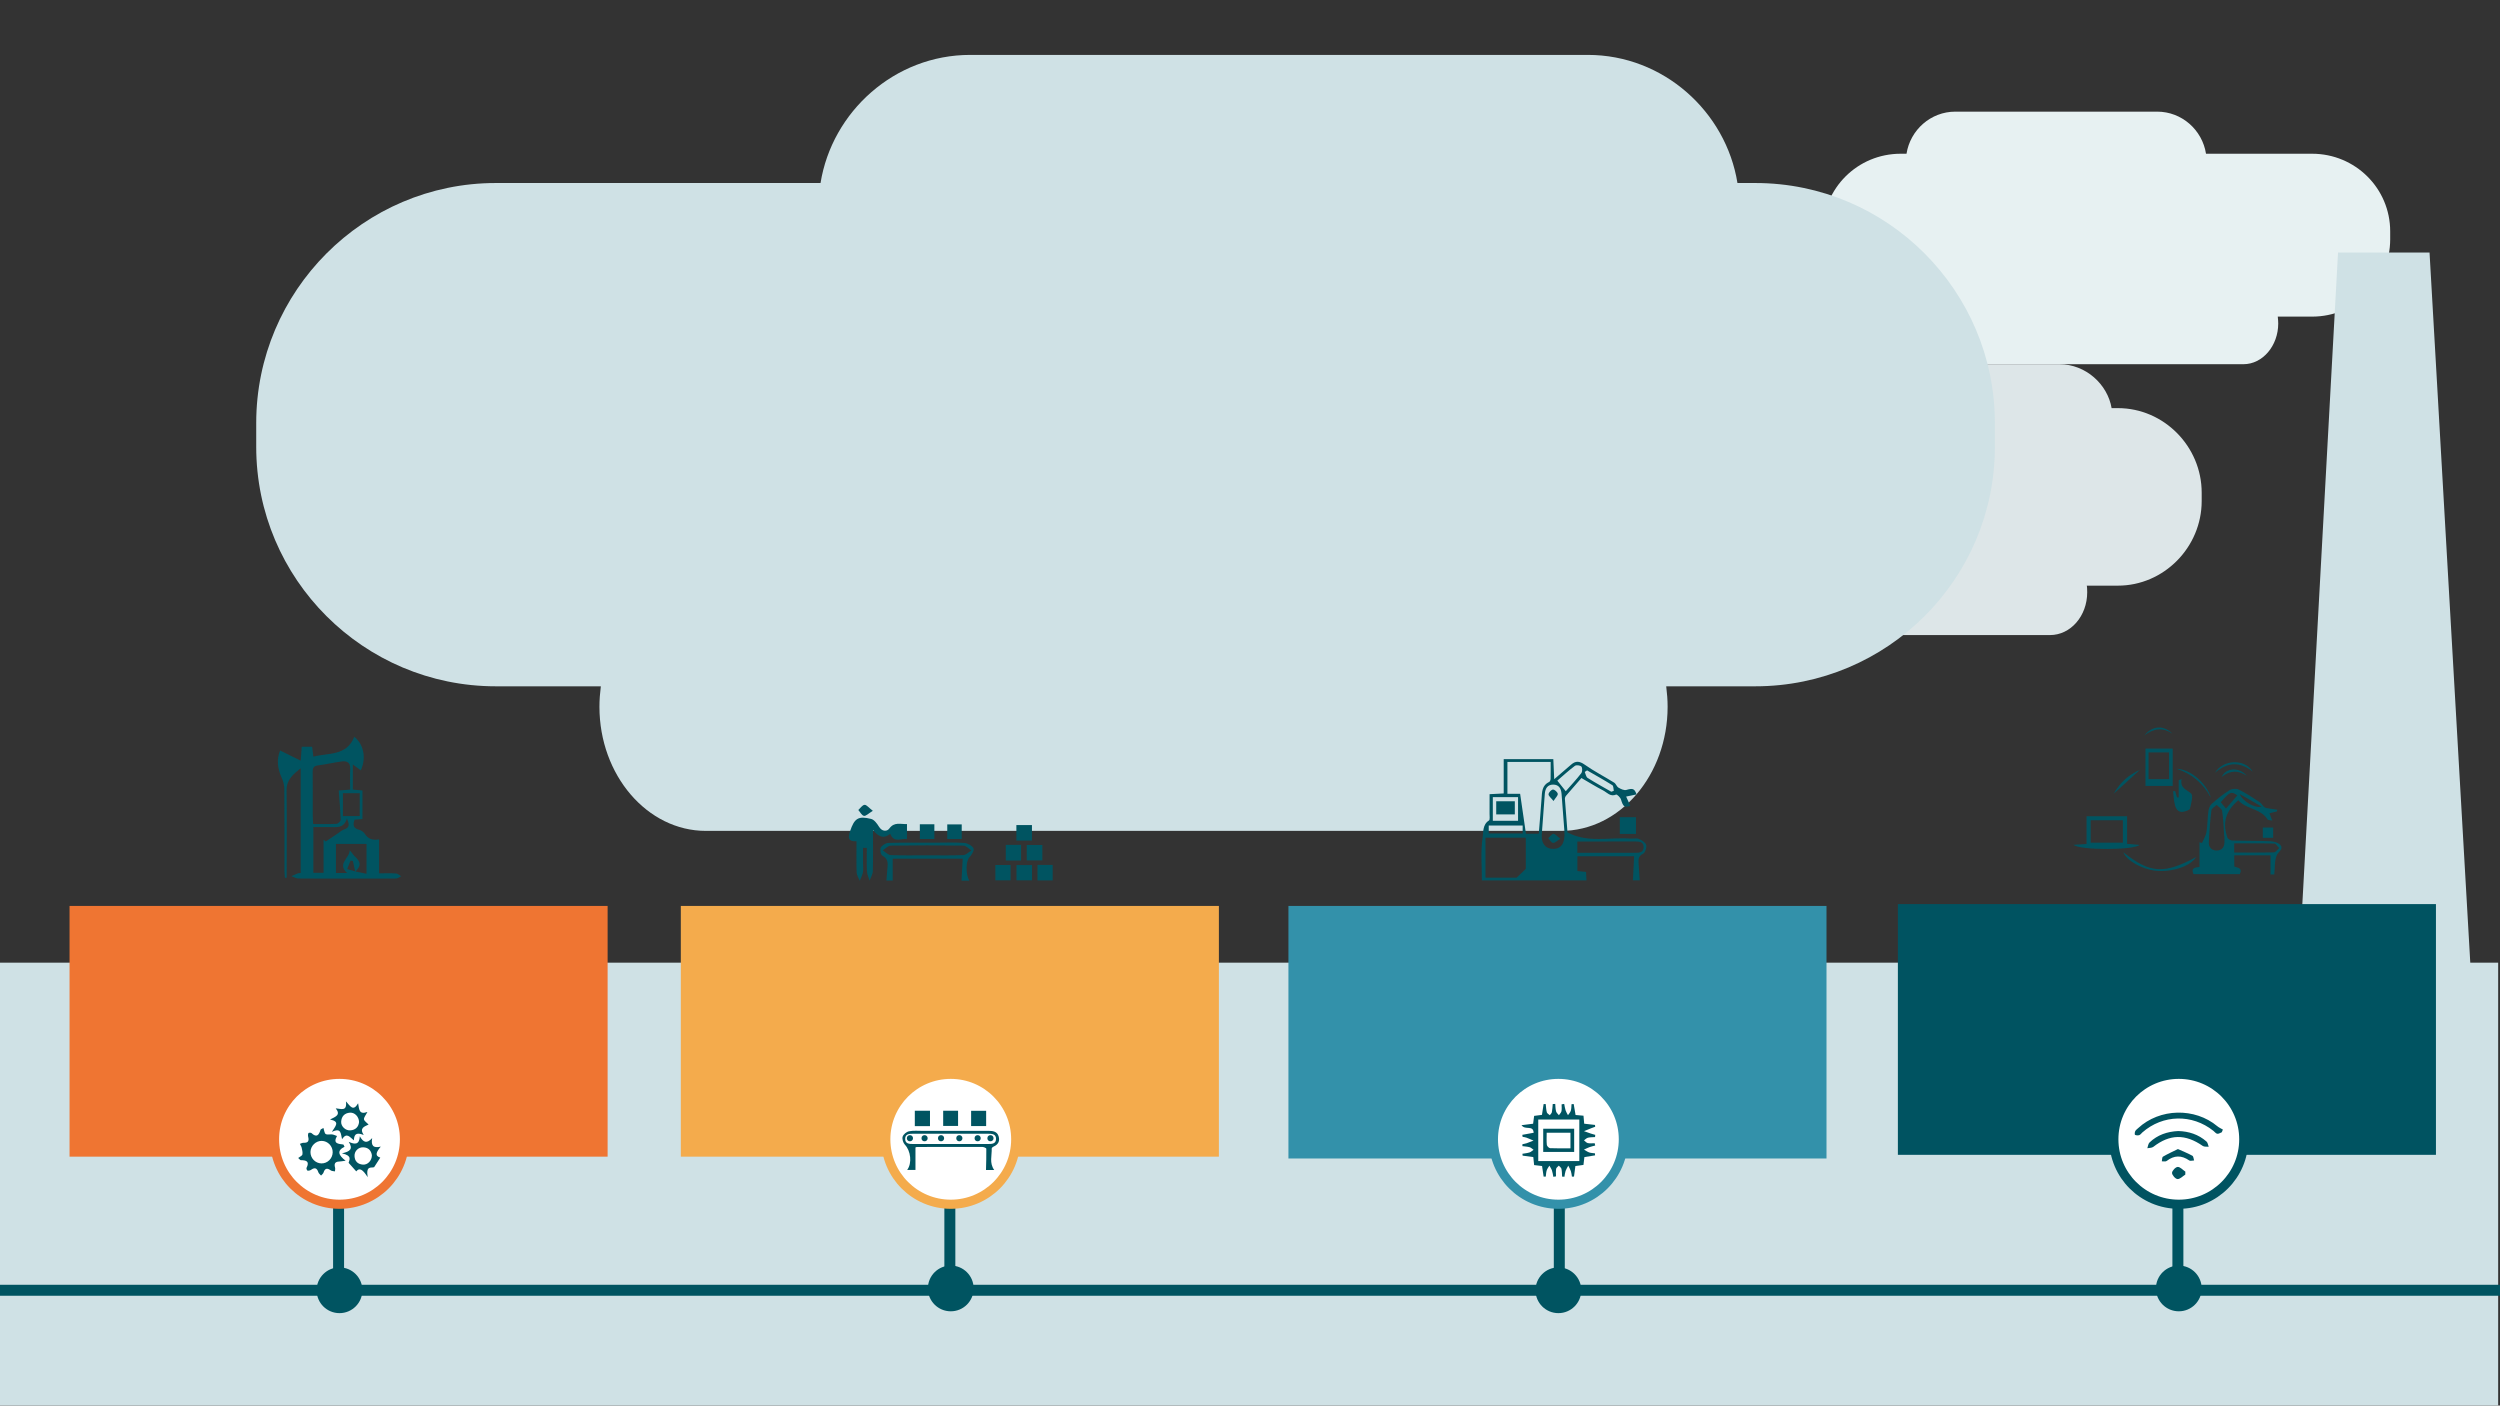 <?xml version="1.0" encoding="utf-8"?>
<!-- Generator: Adobe Illustrator 16.0.0, SVG Export Plug-In . SVG Version: 6.00 Build 0)  -->
<!DOCTYPE svg PUBLIC "-//W3C//DTD SVG 1.1//EN" "http://www.w3.org/Graphics/SVG/1.1/DTD/svg11.dtd">
<svg version="1.1" id="Layer_1" xmlns="http://www.w3.org/2000/svg" xmlns:xlink="http://www.w3.org/1999/xlink" x="0px" y="0px"
	 width="1366px" height="768px" viewBox="0 0 1366 768" enable-background="new 0 0 1366 768" xml:space="preserve">
<rect x="0" y="0" width="1366" height="768" fill="#333333" stroke="none"/>
<path fill="#DDE6E8" d="M1157.188,223h-3.404c-2.189-13-14.134-24-28.545-24h-117.904c-14.412,0-26.355,11-28.545,24h-61.977
	C891.604,223,871,243.99,871,269.196v4.564C871,298.967,891.604,320,916.813,320h20.044c-0.173,0-0.267,2.315-0.267,3.611
	c0,13.023,9.099,23.389,20.321,23.389h163.221c11.224,0,20.32-10.365,20.32-23.389c0-1.296-0.093-3.611-0.267-3.611h17.002
	c25.207,0,45.813-21.033,45.813-46.239v-4.564C1203,243.99,1182.395,223,1157.188,223z"/>
<path fill="#E7F1F2" d="M1038.536,84h3.184c2.047-13,13.217-23,26.692-23h110.258c13.477,0,24.646,10,26.692,23h57.957
	c23.571,0,42.681,18.872,42.681,42.443v4.268c0,23.571-19.109,42.289-42.681,42.289h-18.744c0.162,2,0.249,2.541,0.249,3.752
	c0,12.179-8.508,22.248-19.002,22.248h-152.634c-10.495,0-19.003-10.068-19.003-22.248c0-1.211,0.088-1.752,0.249-3.752h-15.898
	C1014.965,173,996,154.283,996,130.711v-4.268C996,102.872,1014.965,84,1038.536,84z"/>
<path fill="#CFE1E5" d="M959.093,100h-9.747c-6.268-39-40.464-70-81.722-70H530.066c-41.258,0-75.453,31-81.72,70H270.908
	C198.741,100,140,158.945,140,231.111v13.067C140,316.344,198.741,375,270.908,375h57.386c-0.495,4-0.763,7.48-0.763,11.188
	c0,37.286,26.047,67.812,58.177,67.812h467.295c32.132,0,58.178-30.525,58.178-67.812c0-3.708-0.267-7.188-0.764-11.188h48.676
	C1031.258,375,1090,316.344,1090,244.178v-13.067C1090,158.945,1031.258,100,959.093,100z"/>
<polygon fill="#CFE1E5" points="1349.759,526 1327.5,138 1277.5,138 1256.241,526 -1,526 -1,768 1365,768 1365,526 "/>
<rect x="-16" y="702" fill="#005461" width="1406" height="6"/>
<g>
	<circle fill="#005461" cx="185.5" cy="705" r="12.5"/>
	<circle fill="#005461" cx="519.5" cy="704" r="12.5"/>
	<circle fill="#005461" cx="851.5" cy="705" r="12.5"/>
	<circle fill="#005461" cx="1190.5" cy="704" r="12.5"/>
</g>
<g>
	<rect x="182" y="553" fill="#005461" width="6" height="157"/>
	<rect x="516" y="553" fill="#005461" width="6" height="157"/>
	<rect x="849" y="553" fill="#005461" width="6" height="157"/>
	<rect x="1187" y="553" fill="#005461" width="6" height="157"/>
</g>
<g>
	<rect x="38" y="495" fill="#EF7532" width="294" height="137"/>
	<rect x="1037" y="494" fill="#005361" width="294" height="137"/>
	<rect x="372" y="495" fill="#F4AB4C" width="294" height="137"/>
	<rect x="704" y="495" fill="#3391AA" width="294" height="138"/>
	<circle fill="#FFFFFF" stroke="#EF7532" stroke-width="5" stroke-miterlimit="10" cx="185.5" cy="622.5" r="35.5"/>
	<circle fill="#FFFFFF" stroke="#F4AB4C" stroke-width="5" stroke-miterlimit="10" cx="519.5" cy="622.5" r="35.5"/>
	<circle fill="#FFFFFF" stroke="#3391AA" stroke-width="5" stroke-miterlimit="10" cx="851.5" cy="622.5" r="35.5"/>
	<circle fill="#FFFFFF" stroke="#005361" stroke-width="5" stroke-miterlimit="10" cx="1190.5" cy="622.5" r="35.5"/>
	<g>
		<g>
			<path fill-rule="evenodd" clip-rule="evenodd" fill="#005461" d="M176.71,616.301c0.485,1.402,0.555,2.924,1.268,3.338
				c0.911,0.527,2.355,0.055,3.542,0.217c0.893,0.121,1.743,0.564,2.612,0.863c-2.334,4.117,0.615,4.285,3.415,4.639
				c0.217,0.025,0.363,0.621,0.701,1.244c-4.367,2.088-3.283,4.709,0.607,7.619c-1.95,0.252-2.743,0.414-3.541,0.445
				c-2.304,0.088-2.827,1.258-2.232,3.328c0.18,0.627-0.03,1.365-0.062,2.053c-0.768-0.166-1.693-0.115-2.274-0.539
				c-1.958-1.428-3.206-1.24-3.98,1.203c-0.196,0.617-0.88,1.08-1.34,1.615c-0.507-0.6-1.252-1.117-1.479-1.807
				c-0.764-2.334-1.961-2.766-3.971-1.336c-0.516,0.367-1.317,0.555-1.932,0.463c-0.276-0.043-0.74-1.148-0.566-1.488
				c1.844-3.609-0.146-4.221-3.128-4.244c-0.361-0.004-0.717-0.586-1.417-1.197c0.933-0.727,2.153-1.199,2.296-1.896
				c0.24-1.16-0.125-2.48-0.398-3.697c-0.167-0.74-0.637-1.414-0.971-2.117c0.654-0.207,1.319-0.617,1.961-0.586
				c2.529,0.125,3.175-1.012,2.562-3.313c-0.168-0.629-0.111-1.432,0.161-2.006c0.107-0.225,1.323-0.287,1.632,0.004
				c2.958,2.783,4.114,0.988,4.993-1.824C175.252,617.02,175.76,616.889,176.71,616.301z M175.831,623.379
				c-3.277-0.059-6.143,2.746-6.195,6.061c-0.054,3.359,2.654,6.191,5.977,6.252c3.32,0.059,6.105-2.672,6.166-6.043
				C181.839,626.275,179.146,623.436,175.831,623.379z"/>
			<path fill-rule="evenodd" clip-rule="evenodd" fill="#005461" d="M198.73,620.172c-3.183-1.266-5.273-1.219-5.368,2.918
				c-2.174-1.672-3.854-4.602-6.467-0.641c-0.764-2.859-0.267-6.543-5.585-3.971c1.985-3.248,4.686-5.633-0.987-6.781
				c3.168-1.568,5.973-2.504,3.122-6.098c2.952,0.207,6.292,1.926,5.572-3.822c2.407,2.646,3.94,5.738,6.658,1.061
				c0.561,3.258,0.479,6.424,5.087,4.725c-0.916,1.816-2,2.984-1.881,4.012c0.111,0.963,1.498,1.777,2.529,2.877
				C199.219,615.514,196.196,616.258,198.73,620.172z M196.194,613.059c-0.087-2.965-2.44-5.307-4.997-5.1
				c-2.977,0.24-4.624,2.066-4.784,4.973c-0.14,2.539,2.417,4.896,4.995,4.703C194.382,617.412,195.936,615.645,196.194,613.059z"/>
			<path fill-rule="evenodd" clip-rule="evenodd" fill="#005461" d="M203.356,621.842c-0.712,4.072,0.507,5.682,4.708,4.66
				c-2.34,2.801-3.551,5.01-0.275,6.016c-1.177,1.828-2.269,3.521-3.36,5.217c-1.328,0.654-4.639-1.27-3.529,5.488
				c-2.635-4.174-4.482-5.436-6.246-3.18c-1.479-1.656-2.824-3.164-4.169-4.672c0.319-1.521,2.231-3.883-3.668-5.195
				c4.659-0.98,6.18-2.475,3.706-6.287c3.586,1.633,5.796,1.537,6.092-3.02C198.547,624.363,200.514,624.988,203.356,621.842z
				 M203.2,631.207c-0.371-2.398-1.746-4.176-4.647-4.316c-2.735-0.131-4.958,2.059-4.846,4.781c0.119,2.887,1.82,4.451,4.591,4.68
				C200.893,636.564,203.247,634.129,203.2,631.207z"/>
			<path fill-rule="evenodd" clip-rule="evenodd" fill="#005461" d="M198.05,431.926c0,5.189,0,10.261,0,15.604
				c-1.444,0.114-2.803,0.223-4.314,0.342c-0.937,2.604-0.955,4.605,2.37,5.484c1.165,0.309,2.499,1.129,3.121,2.116
				c1.781,2.825,4.219,3.821,7.903,3.167c0,6.252,0,12.199,0,18.555c3.421,0,6.349-0.129,9.253,0.072
				c0.958,0.066,1.857,0.986,2.783,1.516c-0.9,0.43-1.795,1.215-2.7,1.229c-7.183,0.104-14.369,0.059-21.553,0.059
				c-10.648,0.002-21.297,0.045-31.944-0.061c-1.257-0.012-2.506-0.848-3.759-1.301c1.199-0.512,2.39-1.045,3.604-1.521
				c0.345-0.135,0.757-0.1,1.479-0.18c0-18.85,0-37.723,0-57.229c-4.208,3.385-7.802,6.287-7.722,12.116
				c0.198,14.493,0.065,28.992,0.065,43.49c0,1.395,0,2.789,0,4.184c-0.313,0.029-0.627,0.061-0.94,0.092
				c-0.09-1.248-0.257-2.494-0.259-3.74c-0.019-15.011,0.046-30.021-0.082-45.031c-0.017-2.055-0.682-4.23-1.536-6.129
				c-2.206-4.906-2.728-9.77-0.784-14.693c3.644,1.799,7.148,3.529,11.268,5.563c0.237-3.214,0.394-5.325,0.562-7.603
				c1.953,0,3.695,0,5.675,0c0.214,1.684,0.417,3.286,0.687,5.412c8.309-2.189,18.207-0.262,22.336-10.839
				c5.176,4.019,6.664,11.644,3.575,18.312c-1.279-0.938-2.521-1.85-4.375-3.211c0,4.934,0,9.166,0,13.71
				C194.425,431.573,196.14,431.739,198.05,431.926z M194.24,476.173c1.942,0.408,3.884,0.814,6.029,1.264c0-5.977,0-11.044,0-16.32
				c-5.684,0-11.117,0-16.715,0c0,5.407,0,10.578,0,15.902c2.037,0,3.79,0,6.153,0c-5.823-5.09,1.437-8.103,1.336-12.429
				c1.1,1.018,1.734,2.298,2.708,3.22c3.526,3.335,3.654,5.15,0.359,8.502c-0.432-1.965-0.863-3.928-1.294-5.893
				c-0.432-0.067-0.863-0.134-1.294-0.201c-0.613,1.555-1.226,3.109-1.838,4.664C191.202,475.313,192.721,475.743,194.24,476.173z
				 M191.33,431.433c0-3.848-0.138-7.539,0.039-11.217c0.173-3.58-1.796-4.572-4.762-4.162c-4.312,0.595-8.566,1.618-12.883,2.166
				c-2.344,0.297-2.901,1.355-2.877,3.51c0.091,7.95,0.023,15.902,0.044,23.853c0.004,1.481,0.139,2.962,0.225,4.662
				c4.513,0,8.612,0.13,12.691-0.104c0.865-0.05,2.385-1.453,2.359-2.19c-0.181-5.336-0.681-10.662-1.082-16.021
				C187.637,431.726,189.263,431.597,191.33,431.433z M171.208,451.917c0,8.629,0,16.824,0,24.986c1.919,0,3.505,0,5.589,0
				c0-6.201,0-12.134,0-18.066c0.389,0.322,0.779,0.644,1.169,0.965c2.112-1.416,4.219-2.839,6.338-4.242
				c1.268-0.84,2.458-1.938,3.854-2.412c3.145-1.068,2.624-3.006,1.409-5.912c-1.701,5.625-5.944,4.668-9.795,4.681
				C176.991,451.925,174.21,451.917,171.208,451.917z M196.563,433.389c-3.275,0-6.161,0-9.202,0c0,4.315,0,8.432,0,12.498
				c3.257,0,6.139,0,9.202,0C196.563,441.671,196.563,437.747,196.563,433.389z"/>
		</g>
		<g>
			<path fill-rule="evenodd" clip-rule="evenodd" fill="#005461" d="M495.669,639.263c2.794-3.691,1.953-10.477-1.22-13.773
				c-0.971-1.01-1.63-3.135-1.252-4.396c0.377-1.26,2.111-2.682,3.467-2.955c2.469-0.498,5.098-0.225,7.661-0.227
				c11.921-0.008,23.842,0.014,35.763-0.012c2.452-0.004,4.77,0.295,5.575,3.018c0.759,2.57-0.244,4.49-2.769,5.578
				c-0.418,0.18-1.021,0.668-1.01,0.996c0.129,3.9-1.406,7.994,1.363,11.801c-1.876,0-3.627,0-4.499,0
				c0.093-3.951,0.242-7.805,0.175-11.654c-0.006-0.344-1.403-0.951-2.156-0.955c-11.92-0.045-23.841-0.014-35.761,0.021
				c-0.353,0-0.705,0.232-0.792,0.264c0,4.152,0,8.121,0,12.295C499.193,639.263,497.475,639.263,495.669,639.263z M519.257,625.075
				c6.795,0,13.591-0.008,20.387,0.004c2.114,0.004,4.55,0.078,4.591-2.746c0.041-2.813-2.328-2.859-4.487-2.855
				c-13.592,0.018-27.184,0.018-40.775-0.006c-2.19-0.004-4.469,0.127-4.393,2.947c0.069,2.555,2.245,2.674,4.288,2.664
				C505.665,625.052,512.461,625.071,519.257,625.075z"/>
			<path fill-rule="evenodd" clip-rule="evenodd" fill="#005461" d="M499.853,615.302c0-2.961,0-5.576,0-8.414
				c2.783,0,5.38,0,8.291,0c0,2.811,0,5.508,0,8.414C505.424,615.302,502.823,615.302,499.853,615.302z"/>
			<path fill-rule="evenodd" clip-rule="evenodd" fill="#005461" d="M538.829,615.286c-2.806,0-5.412,0-8.212,0
				c0-2.848,0-5.475,0-8.363c2.697,0,5.3,0,8.212,0C538.829,609.688,538.829,612.392,538.829,615.286z"/>
			<path fill-rule="evenodd" clip-rule="evenodd" fill="#005461" d="M523.489,606.894c0,2.764,0,5.379,0,8.305
				c-2.637,0-5.229,0-8.14,0c0-2.648,0-5.357,0-8.305C518.008,606.894,520.612,606.894,523.489,606.894z"/>
			<path fill-rule="evenodd" clip-rule="evenodd" fill="#005461" d="M471.57,463.267c0,2.941,0,5.884,0,8.827
				c0,1.537,0.233,3.119-0.064,4.597c-0.314,1.567-1.132,3.034-1.729,4.546c-0.594-1.503-1.646-2.991-1.702-4.514
				c-0.207-5.563-0.082-11.139-0.082-17.052c-4.715,0.214-4.689-2.025-3.52-5.489c2.355-6.976,4.363-8.5,11.493-6.727
				c1.669,0.414,3.211,2.474,4.226,4.135c1.694,2.772,4.275,3.078,5.771,1.061c2.724-3.676,6.005-2.258,9.607-2.375
				c0,2.727,0,5.274,0,8.223c-3.172-0.623-7.051,2.378-9.147-2.895c-3.865,3.115-6.572,1.294-9.43-2.021
				c0,7.464,0.114,14.934-0.085,22.393c-0.047,1.749-1.155,3.47-1.775,5.204c-0.503-1.71-1.355-3.4-1.441-5.13
				c-0.211-4.242-0.069-8.502-0.069-12.754C472.938,463.285,472.254,463.275,471.57,463.267z"/>
			<path fill-rule="evenodd" clip-rule="evenodd" fill="#005461" d="M529.641,481.183c-1.881,0-3.383,0-4.268,0
				c0.218-3.948,0.43-7.798,0.662-11.992c-13.104,0-25.709,0-38.259,0c0,4.057,0,7.923,0,11.951c-0.845,0-2.327,0-3.438,0
				c0.198-2.481,0.358-4.97,0.606-7.449c0.264-2.638-0.073-4.722-2.849-6.192c-0.879-0.466-1.403-3.291-0.831-4.363
				c0.68-1.275,2.699-2.527,4.173-2.569c8.371-0.242,16.751-0.119,25.129-0.122c5.445,0,10.908-0.251,16.326,0.138
				c1.833,0.132,4.307,1.508,5.056,3.023c0.516,1.046-1.104,3.61-2.354,4.951C527.828,470.454,527.461,477.53,529.641,481.183z
				 M506.318,467.341c6.694,0,13.394,0.157,20.077-0.122c1.491-0.063,2.918-1.656,4.375-2.546c-1.434-0.911-2.856-2.594-4.304-2.615
				c-13.245-0.205-26.496-0.204-39.741-0.003c-1.481,0.023-2.937,1.664-4.404,2.553c1.445,0.911,2.857,2.541,4.34,2.606
				C493.203,467.501,499.764,467.337,506.318,467.341z"/>
			<path fill-rule="evenodd" clip-rule="evenodd" fill="#005461" d="M563.854,450.823c0,3.047,0,5.638,0,8.467
				c-2.888,0-5.575,0-8.507,0c0-2.838,0-5.526,0-8.467C558.188,450.823,560.875,450.823,563.854,450.823z"/>
			<path fill-rule="evenodd" clip-rule="evenodd" fill="#005461" d="M561.006,470.118c0-2.901,0-5.503,0-8.398
				c2.833,0,5.529,0,8.528,0c0,2.696,0,5.394,0,8.398C566.817,470.118,564.133,470.118,561.006,470.118z"/>
			<path fill-rule="evenodd" clip-rule="evenodd" fill="#005461" d="M563.903,472.681c0,2.867,0,5.45,0,8.336
				c-2.819,0-5.501,0-8.499,0c0-2.661,0-5.343,0-8.336C558.068,472.681,560.754,472.681,563.903,472.681z"/>
			<path fill-rule="evenodd" clip-rule="evenodd" fill="#005461" d="M549.564,461.651c2.804,0,5.392,0,8.348,0
				c0,2.736,0,5.522,0,8.537c-2.77,0-5.457,0-8.348,0C549.564,467.262,549.564,464.569,549.564,461.651z"/>
			<path fill-rule="evenodd" clip-rule="evenodd" fill="#005461" d="M543.877,481.008c0-2.718,0-5.428,0-8.383
				c2.763,0,5.349,0,8.292,0c0,2.666,0,5.367,0,8.383C549.573,481.008,546.871,481.008,543.877,481.008z"/>
			<path fill-rule="evenodd" clip-rule="evenodd" fill="#005461" d="M566.895,481.053c0-2.916,0-5.597,0-8.472
				c2.831,0,5.392,0,8.286,0c0,2.854,0,5.53,0,8.472C572.499,481.053,569.933,481.053,566.895,481.053z"/>
			<path fill-rule="evenodd" clip-rule="evenodd" fill="#005461" d="M525.485,458.426c-2.691,0-5.135,0-7.899,0
				c0-2.594,0-5.133,0-7.987c2.575,0,5.11,0,7.899,0C525.485,453.139,525.485,455.682,525.485,458.426z"/>
			<path fill-rule="evenodd" clip-rule="evenodd" fill="#005461" d="M502.594,450.375c2.808,0,5.254,0,7.945,0
				c0,2.782,0,5.318,0,8.053c-2.737,0-5.187,0-7.945,0C502.594,455.824,502.594,453.283,502.594,450.375z"/>
			<path fill-rule="evenodd" clip-rule="evenodd" fill="#005461" d="M476.911,443.038c-2.373,1.431-3.792,2.964-4.854,2.747
				c-1.195-0.244-2.067-2.067-3.081-3.203c1.135-1.009,2.21-2.715,3.42-2.815C473.481,439.675,474.713,441.35,476.911,443.038z"/>
		</g>
		<g>
			<path fill-rule="evenodd" clip-rule="evenodd" fill="#005461" d="M860.888,609.23c1.652,0.146,2.897,0.258,4.329,0.387
				c0.136,1.514,0.258,2.875,0.391,4.369c2.09,0.242,4,0.461,5.91,0.68c0.028,0.334,0.057,0.668,0.086,1.002
				c-0.704,0.258-1.414,0.498-2.109,0.773c-1.339,0.533-2.669,1.086-4.003,1.629c1.266,0.447,2.526,0.908,3.798,1.334
				c0.775,0.258,1.57,0.461,2.356,0.688c-0.036,0.402-0.073,0.805-0.109,1.207c-1.298,0.098-2.634,0.039-3.878,0.348
				c-0.791,0.195-1.449,0.936-2.166,1.43c0.69,0.527,1.318,1.35,2.086,1.514c1.201,0.258,2.496,0.068,3.752,0.068
				c0.098,0.418,0.195,0.834,0.293,1.252c-1.045,0.291-2.113,0.52-3.13,0.891c-1.03,0.375-2.009,0.891-3.01,1.344
				c0.953,0.533,1.856,1.209,2.872,1.557c0.979,0.336,2.075,0.33,3.119,0.475c0.025,0.371,0.05,0.744,0.074,1.115
				c-1.851,0.299-3.701,0.596-5.84,0.941c-0.15,1.275-0.311,2.627-0.506,4.279c-1.377,0.193-2.839,0.396-4.42,0.617
				c-0.257,1.969-0.505,3.865-0.754,5.762c-0.377,0.008-0.754,0.018-1.132,0.025c-0.179-1-0.245-2.041-0.567-2.994
				c-0.353-1.043-0.941-2.006-1.428-3.004c-0.501,0.951-1.121,1.861-1.469,2.865c-0.35,1.012-0.427,2.117-0.623,3.182
				c-0.427-0.021-0.854-0.045-1.279-0.064c-0.098-1.418-0.053-2.867-0.354-4.24c-0.146-0.658-0.947-1.174-1.452-1.754
				c-0.508,0.574-1.348,1.09-1.457,1.73c-0.227,1.342-0.068,2.75-0.068,4.129c-0.485,0.082-0.971,0.162-1.456,0.244
				c-0.247-1.182-0.387-2.398-0.773-3.533c-0.309-0.904-0.917-1.707-1.394-2.557c-0.5,0.854-1.167,1.654-1.458,2.574
				c-0.34,1.074-0.353,2.256-0.507,3.391c-0.393,0.008-0.783,0.016-1.175,0.023c-0.278-1.885-0.556-3.768-0.854-5.797
				c-1.389-0.164-2.749-0.322-4.344-0.512c-0.143-1.398-0.282-2.758-0.448-4.381c-1.958-0.256-3.892-0.512-5.827-0.766
				c-0.039-0.346-0.078-0.689-0.118-1.035c1.304-0.229,2.648-0.334,3.899-0.732c0.803-0.256,1.467-0.945,2.193-1.441
				c-0.711-0.484-1.362-1.184-2.148-1.406c-1.276-0.359-2.641-0.406-3.968-0.586c0.015-0.354,0.028-0.707,0.043-1.061
				c0.77-0.174,1.561-0.283,2.304-0.535c1.271-0.428,2.512-0.945,3.766-1.426c-1.306-0.551-2.596-1.145-3.924-1.635
				c-0.654-0.24-1.379-0.291-2.072-0.428c-0.05-0.365-0.1-0.732-0.15-1.1c1.969-0.357,3.938-0.715,6.203-1.125
				c-0.282-4.451-4.574-1.182-6.637-4.141c2.339-0.297,4.201-0.533,6.332-0.803c0.174-1.313,0.354-2.668,0.568-4.283
				c1.311-0.168,2.656-0.34,4.266-0.545c0.299-1.928,0.605-3.918,0.912-5.906c0.383,0.004,0.767,0.006,1.148,0.01
				c0.18,1.506,0.217,3.051,0.605,4.5c0.168,0.623,1.066,1.051,1.632,1.568c0.39-0.547,1.007-1.051,1.122-1.65
				c0.283-1.469,0.336-2.982,0.48-4.477c0.452-0.004,0.904-0.006,1.357-0.01c0.137,1.361,0.117,2.766,0.469,4.07
				c0.208,0.771,1.002,1.387,1.533,2.072c0.49-0.727,1.252-1.398,1.41-2.191c0.24-1.203,0.063-2.49,0.063-3.742
				c0.477-0.082,0.952-0.162,1.428-0.244c0.24,1.178,0.386,2.385,0.752,3.521c0.299,0.928,0.863,1.77,1.31,2.648
				c0.536-0.816,1.284-1.57,1.554-2.469c0.334-1.115,0.272-2.352,0.382-3.537c0.396-0.031,0.791-0.063,1.187-0.094
				C860.197,605.191,860.53,607.141,860.888,609.23z M840.499,611.697c0,7.861,0,15.305,0,22.711c7.702,0,15.052,0,22.439,0
				c0-7.73,0-15.174,0-22.711C855.33,611.697,848.068,611.697,840.499,611.697z"/>
			<path fill-rule="evenodd" clip-rule="evenodd" fill="#005461" d="M861.887,467.856c0,2.843,0,5.366,0,8.091
				c1.521,0.154,2.887,0.293,4.736,0.48c0.066,1.383,0.137,2.842,0.221,4.612c-19.035,0-37.813,0-57.141,0
				c0-7.83-0.76-15.853,0.422-23.577c0.4-2.624-0.106-6.95,3.434-9.145c0.633-0.392,0.319-2.412,0.332-3.683
				c0.037-3.447,0.013-6.894,0.013-10.694c2.621-0.134,4.987-0.254,7.718-0.395c0-6.234,0-12.333,0-18.771c9.125,0,17.883,0,27.11,0
				c0.147,3.341,0.302,6.813,0.485,10.981c3.447-2.965,6.36-5.432,9.23-7.947c2.53-2.217,4.625-1.975,7.471,0.027
				c5.117,3.6,10.734,6.479,16.06,9.794c0.976,0.608,1.376,2.161,2.358,2.733c1.279,0.747,3.074,1.624,4.298,1.262
				c3.534-1.047,4.442-0.762,5.587,2.449c-1.849,0.381-3.771,0.776-5.695,1.172c0.777,1.736,1.555,3.473,2.289,5.111
				c-3.363,0.918-3.87,0.512-5.133-3.557c-0.344-1.104-2.173-2.836-2.607-2.646c-3.183,1.387-4.975-1.148-7.155-2.273
				c-3.868-1.996-7.573-4.307-11.833-6.765c-2.796,3.203-5.648,6.431-8.436,9.714c-0.376,0.441-0.631,1.179-0.59,1.754
				c0.444,6.235,0.959,12.465,1.418,18.238c11.291,6.006,23.033,2.473,34.382,3.405c1.53,0.126,3.251-0.378,4.571,0.166
				c1.586,0.653,3.625,1.897,4.014,3.29c0.394,1.412-0.537,4.275-1.685,4.816c-2.689,1.273-2.55,3.196-2.44,5.352
				c0.152,2.969,0.395,5.934,0.615,9.16c-0.832,0-2.629,0-3.719,0c0.209-4.174,0.426-8.498,0.66-13.157
				C882.361,467.856,872.317,467.856,861.887,467.856z M840.779,455.537c0.541-6.68,1.104-12.928,1.529-19.184
				c0.246-3.628,0.19-7.283,4.232-9.162c0.413-0.191,0.697-1.071,0.711-1.64c0.068-3.038,0.032-6.079,0.032-9.241
				c-8.141,0-15.851,0-23.628,0c0,5.9,0,11.477,0,17.428c2.646,0,5.023,0,6.945,0c1.096,7.523,2.129,14.615,3.174,21.799
				C836.356,455.537,838.356,455.537,840.779,455.537z M833.697,474.765c0-5.222,0-11.075,0-17.063c-7.491,0-14.721,0-22.031,0
				c0,7.389,0,14.507,0,21.854c6.225,0,12.197,0,17.031,0C830.629,477.704,831.894,476.492,833.697,474.765z M842.414,456.139
				c-0.252,4.503,1.85,7.714,6.26,7.704c4.418-0.01,6.563-3.245,6.133-9.44c-0.479-6.881-1.043-13.754-1.574-20.631
				c-0.221-2.875-1.434-5.081-4.59-5.067c-3.147,0.015-4.35,2.212-4.563,5.097C843.573,440.679,843.055,447.557,842.414,456.139z
				 M861.855,465.965c10.878,0,21.363-0.012,31.848,0.01c2.23,0.004,4.353-0.313,4.381-3.073c0.027-2.772-2.082-3.122-4.32-3.115
				c-8.976,0.022-17.951,0.013-26.927,0.015c-1.614,0-3.228,0-4.981,0C861.855,462.015,861.855,463.65,861.855,465.965z
				 M815.676,448.48c4.74,0,9.264,0,13.783,0c0-4.525,0-8.763,0-12.93c-4.795,0-9.214,0-13.783,0
				C815.676,439.986,815.676,444.146,815.676,448.48z M831.979,451.064c-6.466,0-12.512,0-18.536,0c0,1.666,0,2.997,0,4.359
				c6.336,0,12.385,0,18.536,0C831.979,453.846,831.979,452.598,831.979,451.064z M855.536,432.333
				c2.87-3.284,5.835-6.443,8.471-9.856c0.63-0.816,0.676-2.914,0.063-3.623c-0.6-0.693-2.816-0.951-3.566-0.389
				c-3.426,2.566-6.585,5.488-9.592,8.068C852.568,428.611,853.893,430.272,855.536,432.333z M880.4,432.596
				c0.459-0.154,0.918-0.309,1.377-0.462c-0.24-1.06-0.127-2.678-0.776-3.087c-4.519-2.848-9.196-5.445-13.821-8.123
				c-0.422,0.291-0.845,0.581-1.268,0.871c0.503,1.111,0.699,2.705,1.56,3.252C871.684,427.716,876.073,430.106,880.4,432.596z"/>
			<path fill-rule="evenodd" clip-rule="evenodd" fill="#005461" d="M893.9,446.513c0,3.146,0,6.037,0,9.149
				c-2.954,0-5.723,0-8.84,0c0-2.971,0-5.941,0-9.149C887.898,446.513,890.668,446.513,893.9,446.513z"/>
			<path fill-rule="evenodd" clip-rule="evenodd" fill="#005461" d="M852.561,458.295c-1.917,1.163-3.068,2.416-3.983,2.264
				c-0.987-0.164-1.755-1.646-2.619-2.553c0.933-0.857,1.813-2.311,2.813-2.396C849.689,455.531,850.734,456.924,852.561,458.295z"
				/>
			<path fill-rule="evenodd" clip-rule="evenodd" fill="#005461" d="M848.839,437.668c-1.347-1.717-2.763-2.738-2.716-3.686
				c0.047-0.959,1.506-2.525,2.413-2.572c0.891-0.048,2.483,1.387,2.626,2.341C851.302,434.686,850,435.835,848.839,437.668z"/>
			<path fill-rule="evenodd" clip-rule="evenodd" fill="#005461" d="M827.7,437.796c0,2.509,0,4.754,0,7.204
				c-3.452,0-6.702,0-10.169,0c0-2.427,0-4.667,0-7.204C820.85,437.796,824.094,437.796,827.7,437.796z"/>
			<path fill-rule="evenodd" clip-rule="evenodd" fill="#005461" d="M843.213,629.412c0-4.398,0-8.428,0-12.656
				c5.705,0,11.142,0,16.912,0c0,4.221,0,8.322,0,12.656C854.506,629.412,848.959,629.412,843.213,629.412z M858.1,618.936
				c-4.547,0-8.556,0-12.992,0c0,2.395-0.15,4.541,0.086,6.645c0.076,0.68,1.143,1.746,1.797,1.777
				c3.635,0.174,7.281,0.084,11.109,0.084C858.1,624.338,858.1,621.74,858.1,618.936z"/>
		</g>
		<g>
			<path fill-rule="evenodd" clip-rule="evenodd" fill="#005461" d="M1213.997,618.657c-0.833,0.309-1.724,0.959-2.483,0.83
				c-0.77-0.129-1.406-1.031-2.105-1.59c-11.657-9.303-27.605-8.955-38.806,0.848c-0.578,0.506-1.056,1.266-1.72,1.496
				c-0.697,0.238-1.648,0.156-2.314-0.158c-0.242-0.115-0.181-1.389,0.096-1.965c0.315-0.654,1.006-1.143,1.568-1.664
				c11.828-10.947,30.996-11.391,43.363-1.047c0.879,0.734,1.986,1.197,2.986,1.785
				C1214.387,617.681,1214.192,618.167,1213.997,618.657z"/>
			<path fill-rule="evenodd" clip-rule="evenodd" fill="#005461" d="M1190.219,617.997c5.752,0.17,11.029,1.844,15.418,5.744
				c0.691,0.615,0.812,1.873,1.195,2.836c-1.086-0.121-2.428,0.127-3.217-0.42c-9.619-6.678-17.997-6.525-27.069,0.492
				c-0.797,0.617-2.151,0.514-3.249,0.744c0.383-1.064,0.465-2.445,1.197-3.145C1178.85,620.089,1184.213,618.274,1190.219,617.997z
				"/>
			<path fill-rule="evenodd" clip-rule="evenodd" fill="#005461" d="M1190.022,627.839c2.94,1.326,5.509,2.338,7.901,3.668
				c0.6,0.332,0.635,1.682,0.93,2.564c-0.898,0.021-2.059,0.416-2.654,0.002c-4.242-2.949-8.258-2.885-12.354,0.293
				c-0.576,0.449-1.737,0.141-2.628,0.184c0.192-0.879,0.101-2.246,0.628-2.555C1184.412,630.487,1187.145,629.265,1190.022,627.839
				z"/>
			<path fill-rule="evenodd" clip-rule="evenodd" fill="#005461" d="M1194.047,641.81c-1.429,0.887-2.909,2.525-4.268,2.43
				c-1.146-0.08-2.997-2.188-2.979-3.375c0.018-1.178,1.945-3.219,3.094-3.26c1.361-0.049,2.785,1.637,4.182,2.568
				C1194.066,640.72,1194.057,641.265,1194.047,641.81z"/>
			<path fill-rule="evenodd" clip-rule="evenodd" fill="#005461" d="M1242.669,477.816c-0.126,0-1.118,0-2.042,0
				c0-3.488,0-6.855,0-10.449c-6.641,0-13.107,0-19.814,0c0,2.07,0,3.942,0,6.052c1.477,0.812,4.719,0.504,3.031,4.221
				c-8.305,0-16.809,0-25.268,0c-1.652-3.36,0.73-3.659,3.224-3.931c0-4.598,0-9.039,0-13.48c0.454,0.121,0.909,0.242,1.364,0.363
				c0.844-1.957,2.107-3.847,2.439-5.887c0.619-3.785,0.563-7.674,1.063-11.484c0.184-1.406,0.802-3.097,1.813-3.99
				c3.051-2.699,6.254-5.288,9.689-7.459c1.295-0.817,3.721-1.036,5.057-0.373c3.994,1.986,7.747,4.477,11.498,6.92
				c1.027,0.668,1.589,2.043,2.602,2.754c0.762,0.535,1.898,0.568,2.881,0.748c1.344,0.246,2.701,0.422,4.053,0.627
				c-0.052,0.303-0.104,0.607-0.156,0.91c-1.359,0.334-2.719,0.668-4.08,1.001c0.474,1.243,0.947,2.485,1.504,3.95
				c-0.754-0.16-2.207-0.039-2.564-0.607c-3.83-6.105-11.739-5.448-15.956-10.457c-6.977,6-8.779,12.305-5.935,20.462
				c0.275,0.794,1.87,1.567,2.875,1.597c6.921,0.199,13.854,0.045,20.768,0.365c1.904,0.088,4.473,0.887,5.462,2.27
				c1.526,2.139-1.358,3.514-2.103,5.229C1242.744,470.228,1243.07,474.006,1242.669,477.816z M1215.447,456.872
				c-0.05,0-0.1,0-0.149,0c-0.323-4.587-0.448-9.202-1.103-13.741c-0.178-1.23-1.955-2.229-2.998-3.332
				c-1.004,0.98-2.752,1.869-2.885,2.955c-0.714,5.826-1.162,11.696-1.412,17.563c-0.113,2.638,1.576,4.422,4.287,4.412
				c2.684-0.01,4.18-1.652,4.255-4.41C1215.473,459.17,1215.447,458.021,1215.447,456.872z M1220.778,465.83
				c7.487,0,14.61,0.093,21.724-0.107c0.973-0.027,1.906-1.514,2.857-2.326c-0.889-0.861-1.759-2.446-2.672-2.473
				c-7.232-0.205-14.475-0.113-21.909-0.113C1220.778,462.562,1220.778,463.915,1220.778,465.83z M1216.292,441.828
				c2.23-2.609,4.198-4.91,6.189-7.238c-3.387-2.352-4.065-2.045-9.063,3.75C1214.279,439.385,1215.146,440.438,1216.292,441.828z
				 M1223.816,433.872c1.402,4.029,8.718,8.083,11.912,6.839C1231.762,438.434,1228.248,436.416,1223.816,433.872z"/>
			<path fill-rule="evenodd" clip-rule="evenodd" fill="#005461" d="M1162.236,446.023c0,5.201,0,10.027,0,15.043
				c2.4,0.204,4.464,0.379,6.731,0.572c-2.315,2.872-32.501,3.117-35.981-0.033c2.617-0.166,4.631-0.295,7.111-0.451
				c0-5.111,0-10.043,0-15.131C1147.584,446.023,1154.586,446.023,1162.236,446.023z M1142.334,448.18c0,4.295,0,8.182,0,12.236
				c5.995,0,11.711,0,17.604,0c0-4.164,0-8.145,0-12.236C1153.956,448.18,1148.342,448.18,1142.334,448.18z"/>
			<path fill-rule="evenodd" clip-rule="evenodd" fill="#005461" d="M1187.16,409.029c0,6.95,0,13.554,0,20.413
				c-4.961,0-9.754,0-14.869,0c0-6.667,0-13.368,0-20.413C1177.073,409.029,1181.959,409.029,1187.16,409.029z M1173.969,411.124
				c0,5.112,0,9.792,0,14.578c3.896,0,7.524,0,11.188,0c0-4.992,0-9.679,0-14.578
				C1181.385,411.124,1177.848,411.124,1173.969,411.124z"/>
			<path fill-rule="evenodd" clip-rule="evenodd" fill="#005461" d="M1188.498,432.217c0.342,1.158,0.684,2.316,1.025,3.473
				c0.308,0.005,0.615,0.009,0.922,0.012c0-3.126,0-6.254,0-9.38c0.531-0.222,1.062-0.444,1.593-0.665
				c-1.017,5.102,2.804,5.719,5.181,7.926c1.289,1.197-0.013,5.463-0.618,8.24c-0.163,0.748-2.003,1.305-3.163,1.627
				c-2.908,0.809-4.388-1.138-5.012-3.417c-0.679-2.481-0.72-5.139-1.039-7.719C1187.757,432.281,1188.128,432.249,1188.498,432.217
				z"/>
			<path fill-rule="evenodd" clip-rule="evenodd" fill="#005461" d="M1160.23,465.678c14.412,11.584,22.279,12.102,39.729,2.614
				c-3.05,5.024-13.219,8.44-22.199,7.46C1170.244,474.93,1161.721,470.032,1160.23,465.678z"/>
			<path fill-rule="evenodd" clip-rule="evenodd" fill="#005461" d="M1236.399,452.161c1.972,0,3.687,0,5.636,0
				c0,1.89,0,3.608,0,5.612c-1.785,0-3.594,0-5.636,0C1236.399,456.014,1236.399,454.301,1236.399,452.161z"/>
			<path fill-rule="evenodd" clip-rule="evenodd" fill="#005461" d="M1189.245,420.074c7.228,0.023,16.405,7.668,18.8,15.85
				C1203.898,428.097,1197.677,422.76,1189.245,420.074z"/>
			<path fill-rule="evenodd" clip-rule="evenodd" fill="#005461" d="M1230.881,421.604c-7.113-5.58-13.613-5.303-20.662,0.668
				C1214.801,414.785,1226.581,414.524,1230.881,421.604z"/>
			<path fill-rule="evenodd" clip-rule="evenodd" fill="#005461" d="M1169.232,420.65c-4.896,4.463-9.449,8.611-14.293,13.026
				C1158.326,427.654,1162.9,423.466,1169.232,420.65z"/>
			<path fill-rule="evenodd" clip-rule="evenodd" fill="#005461" d="M1227.672,423.928c-4.662-3.149-9.137-3.109-13.723,0.584
				C1216.236,419.318,1223.646,419.045,1227.672,423.928z"/>
			<path fill-rule="evenodd" clip-rule="evenodd" fill="#005461" d="M1186.969,400.855c-5.025-3.381-9.85-3.155-15.297,0.986
				C1176.109,396.335,1182.369,396.178,1186.969,400.855z"/>
		</g>
	</g>
	<g>
		<circle fill-rule="evenodd" clip-rule="evenodd" fill="#005461" cx="497.177" cy="621.927" r="1.677"/>
		<circle fill-rule="evenodd" clip-rule="evenodd" fill="#005461" cx="505.177" cy="621.927" r="1.677"/>
		<circle fill-rule="evenodd" clip-rule="evenodd" fill="#005461" cx="514.177" cy="621.927" r="1.677"/>
		<circle fill-rule="evenodd" clip-rule="evenodd" fill="#005461" cx="524.177" cy="621.927" r="1.677"/>
		<circle fill-rule="evenodd" clip-rule="evenodd" fill="#005461" cx="534.177" cy="621.927" r="1.677"/>
		<circle fill-rule="evenodd" clip-rule="evenodd" fill="#005461" cx="541.177" cy="621.927" r="1.677"/>
	</g>
</g>
</svg>
